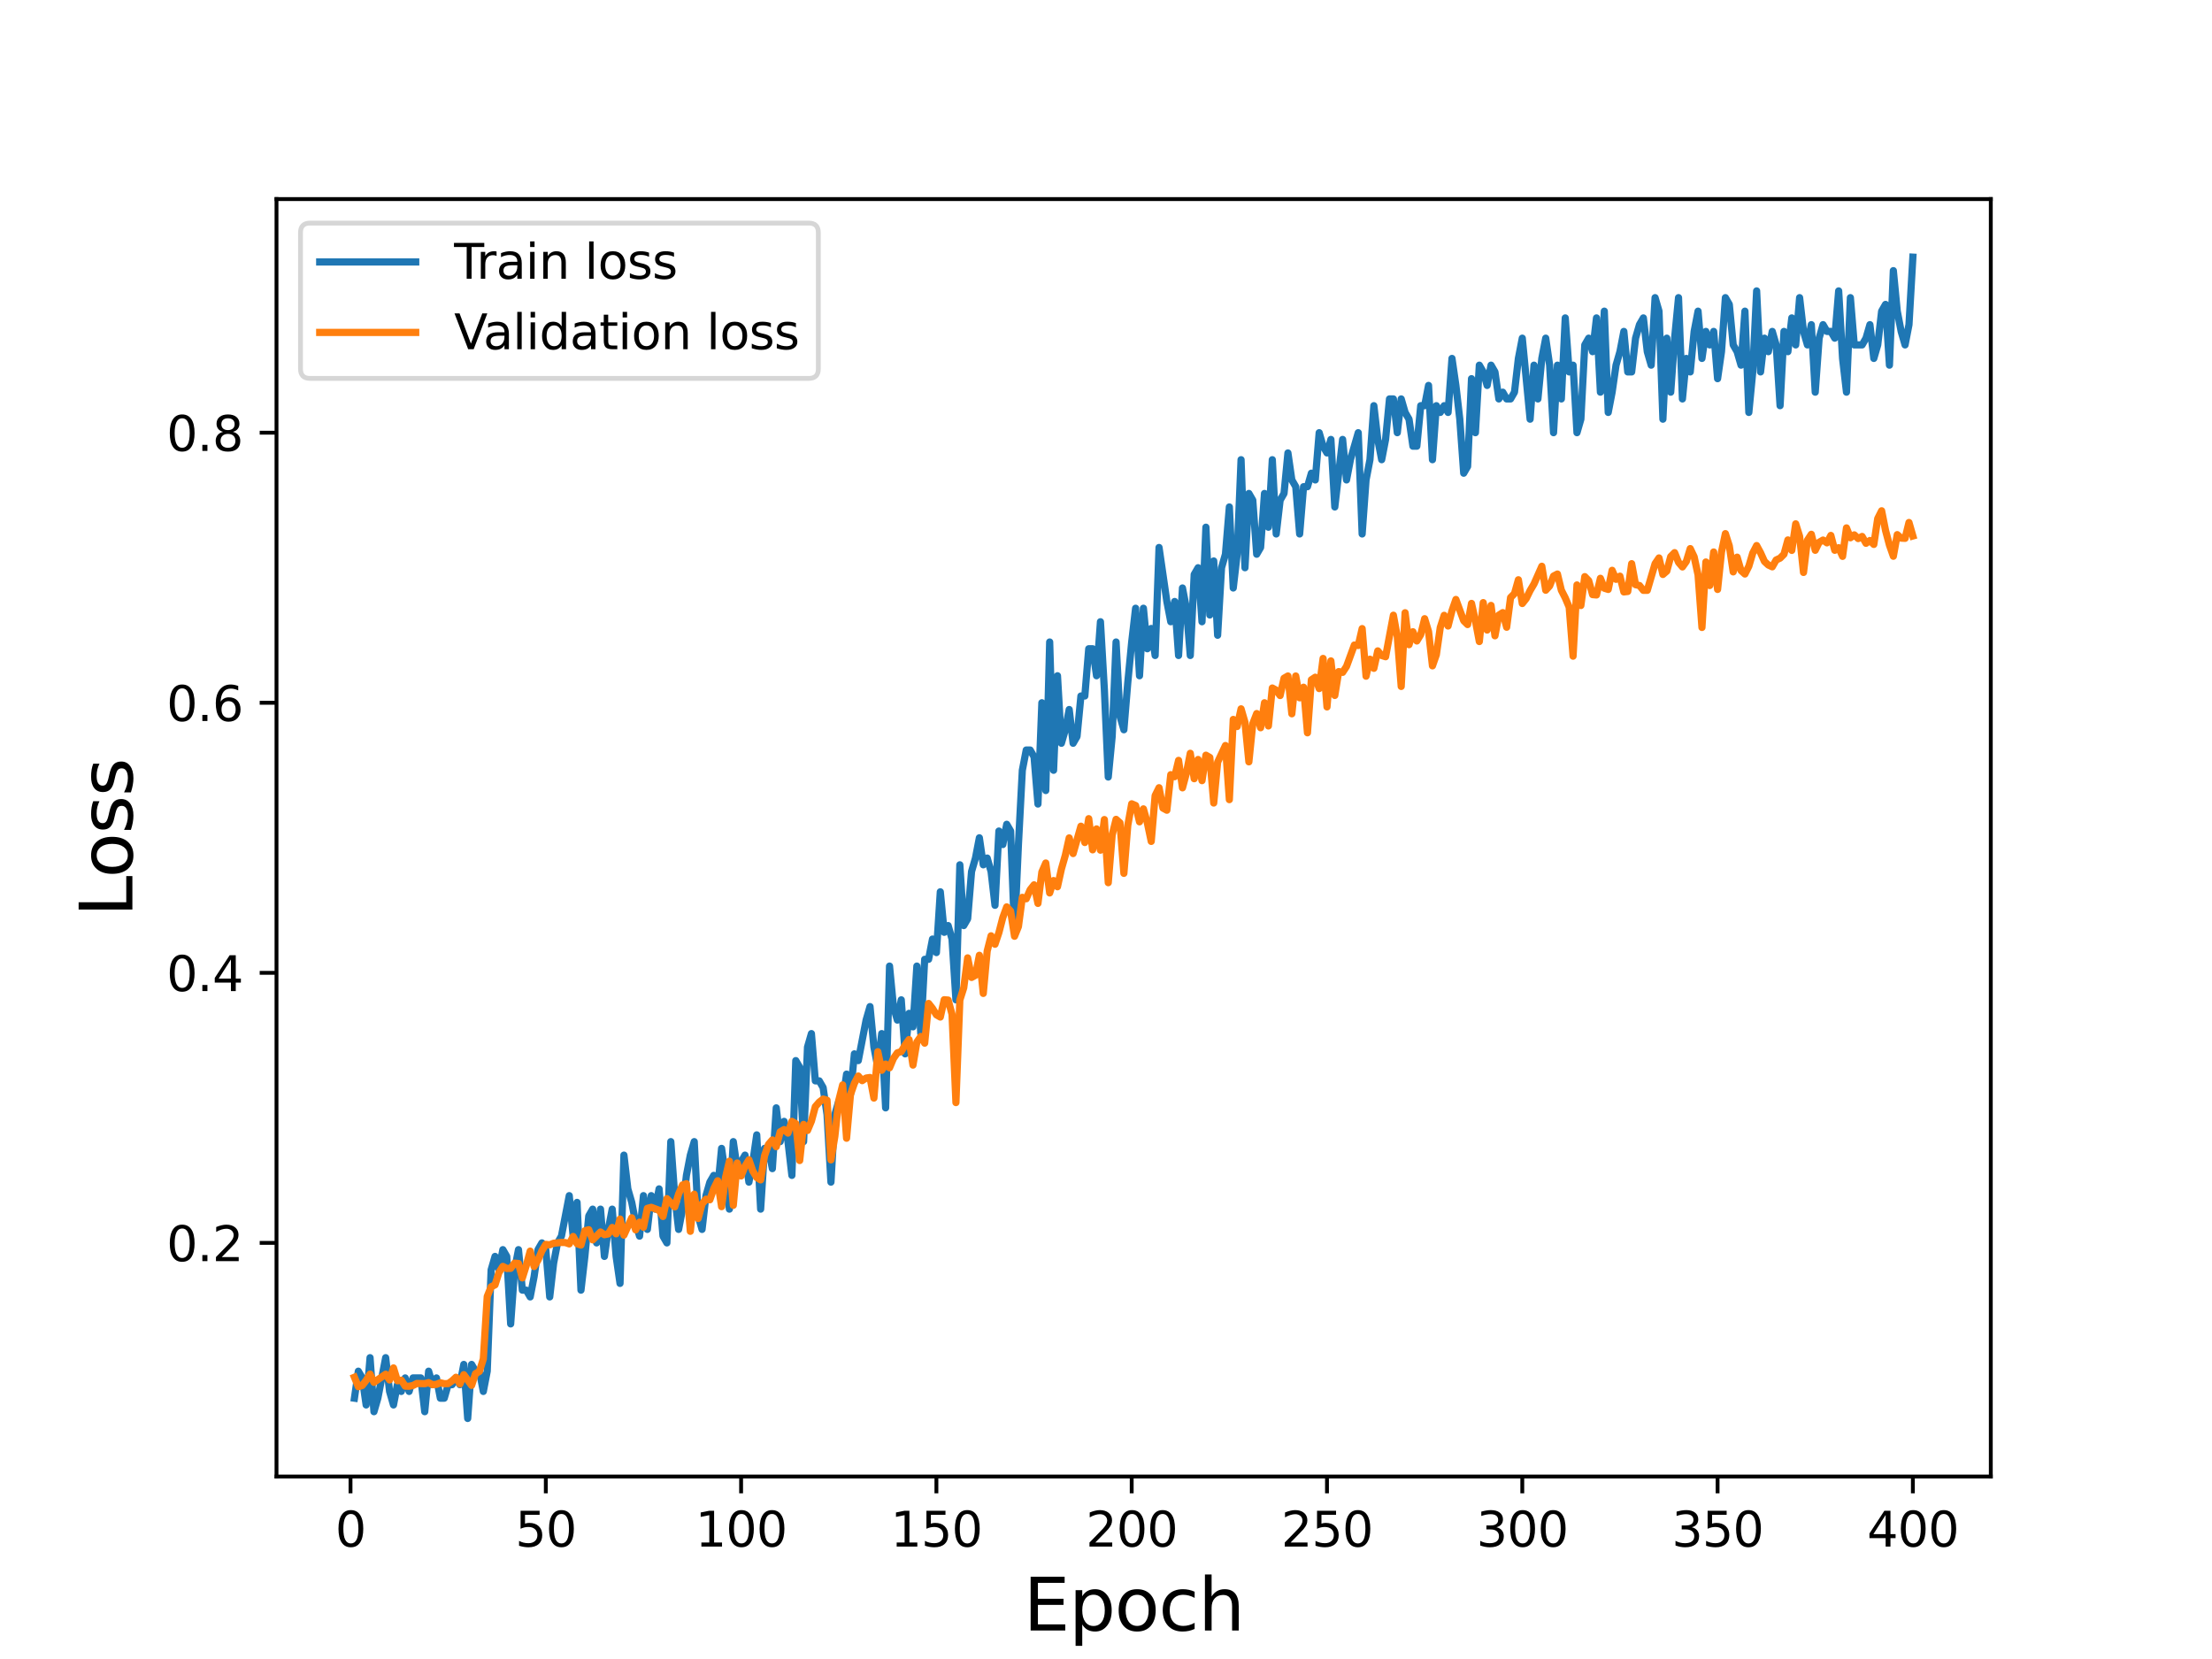 <?xml version="1.0" encoding="utf-8" standalone="no"?>
<!DOCTYPE svg PUBLIC "-//W3C//DTD SVG 1.1//EN"
  "http://www.w3.org/Graphics/SVG/1.1/DTD/svg11.dtd">
<svg height="345.6pt" version="1.1" viewBox="0 0 460.8 345.6" width="460.8pt" xmlns="http://www.w3.org/2000/svg" xmlns:xlink="http://www.w3.org/1999/xlink">
 <defs>
  <style type="text/css">*{stroke-linecap:butt;stroke-linejoin:round;}</style>
 </defs>
 <g id="figure_1">
  <g id="patch_1">
   <path d="M 0 345.6 
L 460.8 345.6 
L 460.8 0 
L 0 0 
z
" style="fill:#ffffff;"/>
  </g>
  <g id="axes_1">
   <g id="patch_2">
    <path d="M 57.6 307.584 
L 414.72 307.584 
L 414.72 41.472 
L 57.6 41.472 
z
" style="fill:#ffffff;"/>
   </g>
   <g id="matplotlib.axis_1">
    <g id="xtick_1">
     <g id="line2d_1">
      <defs>
       <path d="M 0 0 
L 0 3.5 
" id="mce034bd9f3" style="stroke:#000000;stroke-width:0.8;"/>
      </defs>
      <g>
       <use style="stroke:#000000;stroke-width:0.8;" x="73.019" xlink:href="#mce034bd9f3" y="307.584"/>
      </g>
     </g>
     <g id="text_1">
      <!-- 0 -->
      <g transform="translate(69.838 322.182)scale(0.1 -0.1)">
       <defs>
        <path d="M 2034 4250 
Q 1547 4250 1301 3770 
Q 1056 3291 1056 2328 
Q 1056 1369 1301 889 
Q 1547 409 2034 409 
Q 2525 409 2770 889 
Q 3016 1369 3016 2328 
Q 3016 3291 2770 3770 
Q 2525 4250 2034 4250 
z
M 2034 4750 
Q 2819 4750 3233 4129 
Q 3647 3509 3647 2328 
Q 3647 1150 3233 529 
Q 2819 -91 2034 -91 
Q 1250 -91 836 529 
Q 422 1150 422 2328 
Q 422 3509 836 4129 
Q 1250 4750 2034 4750 
z
" id="DejaVuSans-30" transform="scale(0.016)"/>
       </defs>
       <use xlink:href="#DejaVuSans-30"/>
      </g>
     </g>
    </g>
    <g id="xtick_2">
     <g id="line2d_2">
      <g>
       <use style="stroke:#000000;stroke-width:0.8;" x="113.703" xlink:href="#mce034bd9f3" y="307.584"/>
      </g>
     </g>
     <g id="text_2">
      <!-- 50 -->
      <g transform="translate(107.34 322.182)scale(0.1 -0.1)">
       <defs>
        <path d="M 691 4666 
L 3169 4666 
L 3169 4134 
L 1269 4134 
L 1269 2991 
Q 1406 3038 1543 3061 
Q 1681 3084 1819 3084 
Q 2600 3084 3056 2656 
Q 3513 2228 3513 1497 
Q 3513 744 3044 326 
Q 2575 -91 1722 -91 
Q 1428 -91 1123 -41 
Q 819 9 494 109 
L 494 744 
Q 775 591 1075 516 
Q 1375 441 1709 441 
Q 2250 441 2565 725 
Q 2881 1009 2881 1497 
Q 2881 1984 2565 2268 
Q 2250 2553 1709 2553 
Q 1456 2553 1204 2497 
Q 953 2441 691 2322 
L 691 4666 
z
" id="DejaVuSans-35" transform="scale(0.016)"/>
       </defs>
       <use xlink:href="#DejaVuSans-35"/>
       <use x="63.623" xlink:href="#DejaVuSans-30"/>
      </g>
     </g>
    </g>
    <g id="xtick_3">
     <g id="line2d_3">
      <g>
       <use style="stroke:#000000;stroke-width:0.8;" x="154.386" xlink:href="#mce034bd9f3" y="307.584"/>
      </g>
     </g>
     <g id="text_3">
      <!-- 100 -->
      <g transform="translate(144.842 322.182)scale(0.1 -0.1)">
       <defs>
        <path d="M 794 531 
L 1825 531 
L 1825 4091 
L 703 3866 
L 703 4441 
L 1819 4666 
L 2450 4666 
L 2450 531 
L 3481 531 
L 3481 0 
L 794 0 
L 794 531 
z
" id="DejaVuSans-31" transform="scale(0.016)"/>
       </defs>
       <use xlink:href="#DejaVuSans-31"/>
       <use x="63.623" xlink:href="#DejaVuSans-30"/>
       <use x="127.246" xlink:href="#DejaVuSans-30"/>
      </g>
     </g>
    </g>
    <g id="xtick_4">
     <g id="line2d_4">
      <g>
       <use style="stroke:#000000;stroke-width:0.8;" x="195.07" xlink:href="#mce034bd9f3" y="307.584"/>
      </g>
     </g>
     <g id="text_4">
      <!-- 150 -->
      <g transform="translate(185.526 322.182)scale(0.1 -0.1)">
       <use xlink:href="#DejaVuSans-31"/>
       <use x="63.623" xlink:href="#DejaVuSans-35"/>
       <use x="127.246" xlink:href="#DejaVuSans-30"/>
      </g>
     </g>
    </g>
    <g id="xtick_5">
     <g id="line2d_5">
      <g>
       <use style="stroke:#000000;stroke-width:0.8;" x="235.753" xlink:href="#mce034bd9f3" y="307.584"/>
      </g>
     </g>
     <g id="text_5">
      <!-- 200 -->
      <g transform="translate(226.209 322.182)scale(0.1 -0.1)">
       <defs>
        <path d="M 1228 531 
L 3431 531 
L 3431 0 
L 469 0 
L 469 531 
Q 828 903 1448 1529 
Q 2069 2156 2228 2338 
Q 2531 2678 2651 2914 
Q 2772 3150 2772 3378 
Q 2772 3750 2511 3984 
Q 2250 4219 1831 4219 
Q 1534 4219 1204 4116 
Q 875 4013 500 3803 
L 500 4441 
Q 881 4594 1212 4672 
Q 1544 4750 1819 4750 
Q 2544 4750 2975 4387 
Q 3406 4025 3406 3419 
Q 3406 3131 3298 2873 
Q 3191 2616 2906 2266 
Q 2828 2175 2409 1742 
Q 1991 1309 1228 531 
z
" id="DejaVuSans-32" transform="scale(0.016)"/>
       </defs>
       <use xlink:href="#DejaVuSans-32"/>
       <use x="63.623" xlink:href="#DejaVuSans-30"/>
       <use x="127.246" xlink:href="#DejaVuSans-30"/>
      </g>
     </g>
    </g>
    <g id="xtick_6">
     <g id="line2d_6">
      <g>
       <use style="stroke:#000000;stroke-width:0.8;" x="276.437" xlink:href="#mce034bd9f3" y="307.584"/>
      </g>
     </g>
     <g id="text_6">
      <!-- 250 -->
      <g transform="translate(266.893 322.182)scale(0.1 -0.1)">
       <use xlink:href="#DejaVuSans-32"/>
       <use x="63.623" xlink:href="#DejaVuSans-35"/>
       <use x="127.246" xlink:href="#DejaVuSans-30"/>
      </g>
     </g>
    </g>
    <g id="xtick_7">
     <g id="line2d_7">
      <g>
       <use style="stroke:#000000;stroke-width:0.8;" x="317.12" xlink:href="#mce034bd9f3" y="307.584"/>
      </g>
     </g>
     <g id="text_7">
      <!-- 300 -->
      <g transform="translate(307.576 322.182)scale(0.1 -0.1)">
       <defs>
        <path d="M 2597 2516 
Q 3050 2419 3304 2112 
Q 3559 1806 3559 1356 
Q 3559 666 3084 287 
Q 2609 -91 1734 -91 
Q 1441 -91 1130 -33 
Q 819 25 488 141 
L 488 750 
Q 750 597 1062 519 
Q 1375 441 1716 441 
Q 2309 441 2620 675 
Q 2931 909 2931 1356 
Q 2931 1769 2642 2001 
Q 2353 2234 1838 2234 
L 1294 2234 
L 1294 2753 
L 1863 2753 
Q 2328 2753 2575 2939 
Q 2822 3125 2822 3475 
Q 2822 3834 2567 4026 
Q 2313 4219 1838 4219 
Q 1578 4219 1281 4162 
Q 984 4106 628 3988 
L 628 4550 
Q 988 4650 1302 4700 
Q 1616 4750 1894 4750 
Q 2613 4750 3031 4423 
Q 3450 4097 3450 3541 
Q 3450 3153 3228 2886 
Q 3006 2619 2597 2516 
z
" id="DejaVuSans-33" transform="scale(0.016)"/>
       </defs>
       <use xlink:href="#DejaVuSans-33"/>
       <use x="63.623" xlink:href="#DejaVuSans-30"/>
       <use x="127.246" xlink:href="#DejaVuSans-30"/>
      </g>
     </g>
    </g>
    <g id="xtick_8">
     <g id="line2d_8">
      <g>
       <use style="stroke:#000000;stroke-width:0.8;" x="357.804" xlink:href="#mce034bd9f3" y="307.584"/>
      </g>
     </g>
     <g id="text_8">
      <!-- 350 -->
      <g transform="translate(348.26 322.182)scale(0.1 -0.1)">
       <use xlink:href="#DejaVuSans-33"/>
       <use x="63.623" xlink:href="#DejaVuSans-35"/>
       <use x="127.246" xlink:href="#DejaVuSans-30"/>
      </g>
     </g>
    </g>
    <g id="xtick_9">
     <g id="line2d_9">
      <g>
       <use style="stroke:#000000;stroke-width:0.8;" x="398.487" xlink:href="#mce034bd9f3" y="307.584"/>
      </g>
     </g>
     <g id="text_9">
      <!-- 400 -->
      <g transform="translate(388.944 322.182)scale(0.1 -0.1)">
       <defs>
        <path d="M 2419 4116 
L 825 1625 
L 2419 1625 
L 2419 4116 
z
M 2253 4666 
L 3047 4666 
L 3047 1625 
L 3713 1625 
L 3713 1100 
L 3047 1100 
L 3047 0 
L 2419 0 
L 2419 1100 
L 313 1100 
L 313 1709 
L 2253 4666 
z
" id="DejaVuSans-34" transform="scale(0.016)"/>
       </defs>
       <use xlink:href="#DejaVuSans-34"/>
       <use x="63.623" xlink:href="#DejaVuSans-30"/>
       <use x="127.246" xlink:href="#DejaVuSans-30"/>
      </g>
     </g>
    </g>
    <g id="text_10">
     <!-- Epoch -->
     <g transform="translate(213.194 339.66)scale(0.15 -0.15)">
      <defs>
       <path d="M 628 4666 
L 3578 4666 
L 3578 4134 
L 1259 4134 
L 1259 2753 
L 3481 2753 
L 3481 2222 
L 1259 2222 
L 1259 531 
L 3634 531 
L 3634 0 
L 628 0 
L 628 4666 
z
" id="DejaVuSans-45" transform="scale(0.016)"/>
       <path d="M 1159 525 
L 1159 -1331 
L 581 -1331 
L 581 3500 
L 1159 3500 
L 1159 2969 
Q 1341 3281 1617 3432 
Q 1894 3584 2278 3584 
Q 2916 3584 3314 3078 
Q 3713 2572 3713 1747 
Q 3713 922 3314 415 
Q 2916 -91 2278 -91 
Q 1894 -91 1617 61 
Q 1341 213 1159 525 
z
M 3116 1747 
Q 3116 2381 2855 2742 
Q 2594 3103 2138 3103 
Q 1681 3103 1420 2742 
Q 1159 2381 1159 1747 
Q 1159 1113 1420 752 
Q 1681 391 2138 391 
Q 2594 391 2855 752 
Q 3116 1113 3116 1747 
z
" id="DejaVuSans-70" transform="scale(0.016)"/>
       <path d="M 1959 3097 
Q 1497 3097 1228 2736 
Q 959 2375 959 1747 
Q 959 1119 1226 758 
Q 1494 397 1959 397 
Q 2419 397 2687 759 
Q 2956 1122 2956 1747 
Q 2956 2369 2687 2733 
Q 2419 3097 1959 3097 
z
M 1959 3584 
Q 2709 3584 3137 3096 
Q 3566 2609 3566 1747 
Q 3566 888 3137 398 
Q 2709 -91 1959 -91 
Q 1206 -91 779 398 
Q 353 888 353 1747 
Q 353 2609 779 3096 
Q 1206 3584 1959 3584 
z
" id="DejaVuSans-6f" transform="scale(0.016)"/>
       <path d="M 3122 3366 
L 3122 2828 
Q 2878 2963 2633 3030 
Q 2388 3097 2138 3097 
Q 1578 3097 1268 2742 
Q 959 2388 959 1747 
Q 959 1106 1268 751 
Q 1578 397 2138 397 
Q 2388 397 2633 464 
Q 2878 531 3122 666 
L 3122 134 
Q 2881 22 2623 -34 
Q 2366 -91 2075 -91 
Q 1284 -91 818 406 
Q 353 903 353 1747 
Q 353 2603 823 3093 
Q 1294 3584 2113 3584 
Q 2378 3584 2631 3529 
Q 2884 3475 3122 3366 
z
" id="DejaVuSans-63" transform="scale(0.016)"/>
       <path d="M 3513 2113 
L 3513 0 
L 2938 0 
L 2938 2094 
Q 2938 2591 2744 2837 
Q 2550 3084 2163 3084 
Q 1697 3084 1428 2787 
Q 1159 2491 1159 1978 
L 1159 0 
L 581 0 
L 581 4863 
L 1159 4863 
L 1159 2956 
Q 1366 3272 1645 3428 
Q 1925 3584 2291 3584 
Q 2894 3584 3203 3211 
Q 3513 2838 3513 2113 
z
" id="DejaVuSans-68" transform="scale(0.016)"/>
      </defs>
      <use xlink:href="#DejaVuSans-45"/>
      <use x="63.184" xlink:href="#DejaVuSans-70"/>
      <use x="126.66" xlink:href="#DejaVuSans-6f"/>
      <use x="187.842" xlink:href="#DejaVuSans-63"/>
      <use x="242.822" xlink:href="#DejaVuSans-68"/>
     </g>
    </g>
   </g>
   <g id="matplotlib.axis_2">
    <g id="ytick_1">
     <g id="line2d_10">
      <defs>
       <path d="M 0 0 
L -3.5 0 
" id="md8d29119be" style="stroke:#000000;stroke-width:0.8;"/>
      </defs>
      <g>
       <use style="stroke:#000000;stroke-width:0.8;" x="57.6" xlink:href="#md8d29119be" y="258.919"/>
      </g>
     </g>
     <g id="text_11">
      <!-- 0.2 -->
      <g transform="translate(34.697 262.718)scale(0.1 -0.1)">
       <defs>
        <path d="M 684 794 
L 1344 794 
L 1344 0 
L 684 0 
L 684 794 
z
" id="DejaVuSans-2e" transform="scale(0.016)"/>
       </defs>
       <use xlink:href="#DejaVuSans-30"/>
       <use x="63.623" xlink:href="#DejaVuSans-2e"/>
       <use x="95.41" xlink:href="#DejaVuSans-32"/>
      </g>
     </g>
    </g>
    <g id="ytick_2">
     <g id="line2d_11">
      <g>
       <use style="stroke:#000000;stroke-width:0.8;" x="57.6" xlink:href="#md8d29119be" y="202.658"/>
      </g>
     </g>
     <g id="text_12">
      <!-- 0.4 -->
      <g transform="translate(34.697 206.457)scale(0.1 -0.1)">
       <use xlink:href="#DejaVuSans-30"/>
       <use x="63.623" xlink:href="#DejaVuSans-2e"/>
       <use x="95.41" xlink:href="#DejaVuSans-34"/>
      </g>
     </g>
    </g>
    <g id="ytick_3">
     <g id="line2d_12">
      <g>
       <use style="stroke:#000000;stroke-width:0.8;" x="57.6" xlink:href="#md8d29119be" y="146.398"/>
      </g>
     </g>
     <g id="text_13">
      <!-- 0.6 -->
      <g transform="translate(34.697 150.197)scale(0.1 -0.1)">
       <defs>
        <path d="M 2113 2584 
Q 1688 2584 1439 2293 
Q 1191 2003 1191 1497 
Q 1191 994 1439 701 
Q 1688 409 2113 409 
Q 2538 409 2786 701 
Q 3034 994 3034 1497 
Q 3034 2003 2786 2293 
Q 2538 2584 2113 2584 
z
M 3366 4563 
L 3366 3988 
Q 3128 4100 2886 4159 
Q 2644 4219 2406 4219 
Q 1781 4219 1451 3797 
Q 1122 3375 1075 2522 
Q 1259 2794 1537 2939 
Q 1816 3084 2150 3084 
Q 2853 3084 3261 2657 
Q 3669 2231 3669 1497 
Q 3669 778 3244 343 
Q 2819 -91 2113 -91 
Q 1303 -91 875 529 
Q 447 1150 447 2328 
Q 447 3434 972 4092 
Q 1497 4750 2381 4750 
Q 2619 4750 2861 4703 
Q 3103 4656 3366 4563 
z
" id="DejaVuSans-36" transform="scale(0.016)"/>
       </defs>
       <use xlink:href="#DejaVuSans-30"/>
       <use x="63.623" xlink:href="#DejaVuSans-2e"/>
       <use x="95.41" xlink:href="#DejaVuSans-36"/>
      </g>
     </g>
    </g>
    <g id="ytick_4">
     <g id="line2d_13">
      <g>
       <use style="stroke:#000000;stroke-width:0.8;" x="57.6" xlink:href="#md8d29119be" y="90.137"/>
      </g>
     </g>
     <g id="text_14">
      <!-- 0.8 -->
      <g transform="translate(34.697 93.937)scale(0.1 -0.1)">
       <defs>
        <path d="M 2034 2216 
Q 1584 2216 1326 1975 
Q 1069 1734 1069 1313 
Q 1069 891 1326 650 
Q 1584 409 2034 409 
Q 2484 409 2743 651 
Q 3003 894 3003 1313 
Q 3003 1734 2745 1975 
Q 2488 2216 2034 2216 
z
M 1403 2484 
Q 997 2584 770 2862 
Q 544 3141 544 3541 
Q 544 4100 942 4425 
Q 1341 4750 2034 4750 
Q 2731 4750 3128 4425 
Q 3525 4100 3525 3541 
Q 3525 3141 3298 2862 
Q 3072 2584 2669 2484 
Q 3125 2378 3379 2068 
Q 3634 1759 3634 1313 
Q 3634 634 3220 271 
Q 2806 -91 2034 -91 
Q 1263 -91 848 271 
Q 434 634 434 1313 
Q 434 1759 690 2068 
Q 947 2378 1403 2484 
z
M 1172 3481 
Q 1172 3119 1398 2916 
Q 1625 2713 2034 2713 
Q 2441 2713 2670 2916 
Q 2900 3119 2900 3481 
Q 2900 3844 2670 4047 
Q 2441 4250 2034 4250 
Q 1625 4250 1398 4047 
Q 1172 3844 1172 3481 
z
" id="DejaVuSans-38" transform="scale(0.016)"/>
       </defs>
       <use xlink:href="#DejaVuSans-30"/>
       <use x="63.623" xlink:href="#DejaVuSans-2e"/>
       <use x="95.41" xlink:href="#DejaVuSans-38"/>
      </g>
     </g>
    </g>
    <g id="text_15">
     <!-- Loss -->
     <g transform="translate(27.577 190.979)rotate(-90)scale(0.15 -0.15)">
      <defs>
       <path d="M 628 4666 
L 1259 4666 
L 1259 531 
L 3531 531 
L 3531 0 
L 628 0 
L 628 4666 
z
" id="DejaVuSans-4c" transform="scale(0.016)"/>
       <path d="M 2834 3397 
L 2834 2853 
Q 2591 2978 2328 3040 
Q 2066 3103 1784 3103 
Q 1356 3103 1142 2972 
Q 928 2841 928 2578 
Q 928 2378 1081 2264 
Q 1234 2150 1697 2047 
L 1894 2003 
Q 2506 1872 2764 1633 
Q 3022 1394 3022 966 
Q 3022 478 2636 193 
Q 2250 -91 1575 -91 
Q 1294 -91 989 -36 
Q 684 19 347 128 
L 347 722 
Q 666 556 975 473 
Q 1284 391 1588 391 
Q 1994 391 2212 530 
Q 2431 669 2431 922 
Q 2431 1156 2273 1281 
Q 2116 1406 1581 1522 
L 1381 1569 
Q 847 1681 609 1914 
Q 372 2147 372 2553 
Q 372 3047 722 3315 
Q 1072 3584 1716 3584 
Q 2034 3584 2315 3537 
Q 2597 3491 2834 3397 
z
" id="DejaVuSans-73" transform="scale(0.016)"/>
      </defs>
      <use xlink:href="#DejaVuSans-4c"/>
      <use x="53.963" xlink:href="#DejaVuSans-6f"/>
      <use x="115.145" xlink:href="#DejaVuSans-73"/>
      <use x="167.244" xlink:href="#DejaVuSans-73"/>
     </g>
    </g>
   </g>
   <g id="line2d_14">
    <path clip-path="url(#pb6f112b45f)" d="M 73.833 291.268 
L 74.646 285.642 
L 75.46 287.049 
L 76.274 292.675 
L 77.087 282.829 
L 77.901 294.081 
L 78.715 291.268 
L 80.342 282.829 
L 81.156 289.862 
L 81.969 292.675 
L 82.783 288.455 
L 83.597 289.862 
L 84.41 287.049 
L 85.224 289.862 
L 86.038 287.049 
L 87.665 287.049 
L 88.479 294.081 
L 89.292 285.642 
L 90.106 288.455 
L 90.92 287.049 
L 91.733 291.268 
L 92.547 291.268 
L 93.361 288.455 
L 94.174 288.455 
L 94.988 287.049 
L 95.802 288.455 
L 96.616 284.236 
L 97.429 295.488 
L 98.243 284.236 
L 99.057 285.642 
L 99.87 285.642 
L 100.684 289.862 
L 101.498 285.642 
L 102.311 264.545 
L 103.125 261.732 
L 103.939 264.545 
L 104.752 260.325 
L 105.566 261.732 
L 106.38 275.797 
L 107.193 264.545 
L 108.007 260.325 
L 108.821 268.764 
L 109.634 268.764 
L 110.448 270.171 
L 111.262 265.951 
L 112.075 260.325 
L 112.889 258.919 
L 113.703 260.325 
L 114.516 270.171 
L 115.33 263.138 
L 116.144 258.919 
L 116.957 257.512 
L 118.585 249.073 
L 119.398 257.512 
L 120.212 250.48 
L 121.026 268.764 
L 121.839 261.732 
L 122.653 253.293 
L 123.467 251.886 
L 124.28 258.919 
L 125.094 251.886 
L 125.908 261.732 
L 126.721 256.106 
L 127.535 251.886 
L 128.349 261.732 
L 129.162 267.358 
L 129.976 240.634 
L 130.79 247.667 
L 131.603 250.48 
L 132.417 254.699 
L 133.231 257.512 
L 134.044 249.073 
L 134.858 256.106 
L 135.672 249.073 
L 136.485 251.886 
L 137.299 247.667 
L 138.113 257.512 
L 138.926 258.919 
L 139.74 237.821 
L 140.554 249.073 
L 141.367 256.106 
L 142.181 251.886 
L 142.995 244.854 
L 143.808 240.634 
L 144.622 237.821 
L 145.436 253.293 
L 146.249 256.106 
L 147.063 249.073 
L 147.877 246.26 
L 148.69 244.854 
L 149.504 247.667 
L 150.318 239.228 
L 151.131 244.854 
L 151.945 251.886 
L 152.759 237.821 
L 153.572 243.447 
L 155.2 240.634 
L 156.013 246.26 
L 156.827 242.041 
L 157.641 236.415 
L 158.454 251.886 
L 159.268 239.228 
L 160.082 239.228 
L 160.895 243.447 
L 161.709 230.788 
L 162.523 237.821 
L 163.336 233.601 
L 164.15 237.821 
L 164.964 244.854 
L 165.777 220.943 
L 166.591 222.349 
L 167.405 237.821 
L 168.219 218.13 
L 169.032 215.317 
L 169.846 225.162 
L 170.66 225.162 
L 171.473 226.569 
L 172.287 232.195 
L 173.101 246.26 
L 173.914 232.195 
L 174.728 229.382 
L 175.542 229.382 
L 176.355 223.756 
L 177.169 227.975 
L 177.983 219.536 
L 178.796 220.943 
L 180.424 212.504 
L 181.237 209.691 
L 182.051 218.13 
L 182.865 222.349 
L 183.678 215.317 
L 184.492 230.788 
L 185.306 201.252 
L 186.119 209.691 
L 186.933 212.504 
L 187.747 208.284 
L 188.56 219.536 
L 189.374 211.097 
L 190.188 213.91 
L 191.001 201.252 
L 191.815 215.317 
L 192.629 199.845 
L 193.442 199.845 
L 194.256 195.626 
L 195.07 198.439 
L 195.883 185.78 
L 196.697 194.219 
L 197.511 192.813 
L 198.324 195.626 
L 199.138 208.284 
L 199.952 180.154 
L 200.765 192.813 
L 201.579 191.406 
L 202.393 181.561 
L 203.206 178.748 
L 204.02 174.528 
L 204.834 180.154 
L 205.647 178.748 
L 206.461 181.561 
L 207.275 188.593 
L 208.088 173.121 
L 208.902 175.935 
L 209.716 171.715 
L 210.529 173.121 
L 211.343 194.219 
L 212.157 175.935 
L 212.97 160.463 
L 213.784 156.243 
L 214.598 156.243 
L 215.411 157.65 
L 216.225 167.495 
L 217.039 146.398 
L 217.852 164.682 
L 218.666 133.739 
L 219.48 160.463 
L 220.293 140.772 
L 221.107 154.837 
L 221.921 152.024 
L 222.734 147.804 
L 223.548 154.837 
L 224.362 153.43 
L 225.175 144.991 
L 225.989 144.991 
L 226.803 135.146 
L 227.616 135.146 
L 228.43 140.772 
L 229.244 129.52 
L 230.057 143.585 
L 230.871 161.869 
L 231.685 153.43 
L 232.498 133.739 
L 233.312 149.211 
L 234.126 152.024 
L 234.939 142.178 
L 235.753 133.739 
L 236.567 126.707 
L 237.381 140.772 
L 238.194 126.707 
L 239.008 135.146 
L 239.822 130.926 
L 240.635 136.552 
L 241.449 114.048 
L 243.076 125.3 
L 243.89 129.52 
L 244.704 125.3 
L 245.517 136.552 
L 246.331 122.487 
L 247.145 126.707 
L 247.958 136.552 
L 248.772 119.674 
L 249.586 118.268 
L 250.399 129.52 
L 251.213 109.828 
L 252.027 128.113 
L 252.84 116.861 
L 253.654 132.333 
L 254.468 118.268 
L 255.281 115.455 
L 256.095 105.609 
L 256.909 122.487 
L 257.722 115.455 
L 258.536 95.763 
L 259.35 118.268 
L 260.163 102.796 
L 260.977 104.202 
L 261.791 115.455 
L 262.604 114.048 
L 263.418 102.796 
L 264.232 109.828 
L 265.045 95.763 
L 265.859 111.235 
L 266.673 104.202 
L 267.486 102.796 
L 268.3 94.357 
L 269.114 99.983 
L 269.927 101.389 
L 270.741 111.235 
L 271.555 101.389 
L 272.368 101.389 
L 273.182 98.576 
L 273.996 99.983 
L 274.809 90.137 
L 275.623 92.95 
L 276.437 94.357 
L 277.25 91.544 
L 278.064 105.609 
L 279.691 91.544 
L 280.505 99.983 
L 281.319 95.763 
L 282.946 90.137 
L 283.76 111.235 
L 284.573 99.983 
L 285.387 95.763 
L 286.201 84.511 
L 287.014 91.544 
L 287.828 95.763 
L 288.642 91.544 
L 289.455 83.105 
L 290.269 83.105 
L 291.083 90.137 
L 291.896 83.105 
L 292.71 85.918 
L 293.524 87.324 
L 294.337 92.95 
L 295.151 92.95 
L 295.965 84.511 
L 296.778 84.511 
L 297.592 80.292 
L 298.406 95.763 
L 299.219 84.511 
L 300.033 85.918 
L 300.847 84.511 
L 301.66 85.918 
L 302.474 74.666 
L 303.288 80.292 
L 304.101 87.324 
L 304.915 98.576 
L 305.729 97.17 
L 306.543 78.885 
L 307.356 90.137 
L 308.17 76.072 
L 308.984 77.479 
L 309.797 80.292 
L 310.611 76.072 
L 311.425 77.479 
L 312.238 83.105 
L 313.052 81.698 
L 313.866 83.105 
L 314.679 83.105 
L 315.493 81.698 
L 316.307 74.666 
L 317.12 70.446 
L 318.748 87.324 
L 319.561 76.072 
L 320.375 83.105 
L 321.189 74.666 
L 322.002 70.446 
L 322.816 76.072 
L 323.63 90.137 
L 324.443 76.072 
L 325.257 83.105 
L 326.071 66.227 
L 326.884 77.479 
L 327.698 76.072 
L 328.512 90.137 
L 329.325 87.324 
L 330.139 71.853 
L 330.953 70.446 
L 331.766 73.259 
L 332.58 66.227 
L 333.394 81.698 
L 334.207 64.82 
L 335.021 85.918 
L 335.835 81.698 
L 336.648 76.072 
L 337.462 73.259 
L 338.276 69.04 
L 339.089 77.479 
L 339.903 77.479 
L 340.717 70.446 
L 341.53 67.633 
L 342.344 66.227 
L 343.158 73.259 
L 343.971 76.072 
L 344.785 62.007 
L 345.599 64.82 
L 346.412 87.324 
L 347.226 70.446 
L 348.04 81.698 
L 348.853 70.446 
L 349.667 62.007 
L 350.481 83.105 
L 351.294 74.666 
L 352.108 77.479 
L 352.922 69.04 
L 353.735 64.82 
L 354.549 74.666 
L 355.363 69.04 
L 356.176 71.853 
L 356.99 69.04 
L 357.804 78.885 
L 358.617 73.259 
L 359.431 62.007 
L 360.245 63.414 
L 361.058 71.853 
L 361.872 73.259 
L 362.686 76.072 
L 363.499 64.82 
L 364.313 85.918 
L 365.127 77.479 
L 365.94 60.601 
L 366.754 77.479 
L 367.568 70.446 
L 368.381 73.259 
L 369.195 69.04 
L 370.009 71.853 
L 370.822 84.511 
L 371.636 69.04 
L 372.45 73.259 
L 373.263 66.227 
L 374.077 71.853 
L 374.891 62.007 
L 375.704 69.04 
L 376.518 71.853 
L 377.332 67.633 
L 378.146 81.698 
L 378.959 70.446 
L 379.773 67.633 
L 380.587 69.04 
L 381.4 69.04 
L 382.214 70.446 
L 383.028 60.601 
L 383.841 74.666 
L 384.655 81.698 
L 385.469 62.007 
L 386.282 71.853 
L 387.91 71.853 
L 388.723 70.446 
L 389.537 67.633 
L 390.351 74.666 
L 391.164 71.853 
L 391.978 64.82 
L 392.792 63.414 
L 393.605 76.072 
L 394.419 56.381 
L 395.233 64.82 
L 396.046 69.04 
L 396.86 71.853 
L 397.674 67.633 
L 398.487 53.568 
L 398.487 53.568 
" style="fill:none;stroke:#1f77b4;stroke-linecap:square;stroke-width:1.5;"/>
   </g>
   <g id="line2d_15">
    <path clip-path="url(#pb6f112b45f)" d="M 73.833 286.908 
L 74.646 288.877 
L 75.46 288.62 
L 76.274 287.565 
L 77.087 286.252 
L 77.901 287.963 
L 80.342 286.275 
L 81.156 287.471 
L 81.969 284.963 
L 82.783 287.635 
L 83.597 287.518 
L 84.41 288.76 
L 85.224 288.784 
L 86.038 288.62 
L 86.851 288.198 
L 88.479 288.244 
L 89.292 288.033 
L 90.106 288.455 
L 90.92 288.385 
L 91.733 288.057 
L 92.547 288.244 
L 93.361 288.221 
L 94.174 287.658 
L 94.988 286.908 
L 95.802 288.315 
L 96.616 286.369 
L 98.243 288.596 
L 99.057 286.158 
L 99.87 285.689 
L 100.684 283.087 
L 101.498 270.077 
L 102.311 268.061 
L 103.125 267.663 
L 103.939 265.084 
L 104.752 263.818 
L 105.566 264.24 
L 106.38 264.217 
L 107.193 263.138 
L 108.007 263.209 
L 108.821 266.209 
L 109.634 263.631 
L 110.448 260.63 
L 111.262 263.841 
L 112.075 262.505 
L 112.889 260.56 
L 113.703 259.223 
L 114.516 259.317 
L 115.33 258.989 
L 116.957 258.825 
L 117.771 258.848 
L 118.585 259.13 
L 119.398 257.583 
L 120.212 259.083 
L 121.026 259.364 
L 121.839 256.387 
L 122.653 256.176 
L 123.467 258.286 
L 125.094 256.645 
L 125.908 257.207 
L 126.721 257.043 
L 127.535 255.707 
L 128.349 257.02 
L 129.162 253.949 
L 129.976 257.301 
L 131.603 253.691 
L 132.417 256.199 
L 133.231 254.605 
L 134.044 255.66 
L 134.858 251.722 
L 135.672 251.511 
L 137.299 252.121 
L 138.113 253.41 
L 138.926 249.706 
L 140.554 251.417 
L 141.367 248.745 
L 142.181 246.846 
L 142.995 246.588 
L 143.808 256.504 
L 144.622 248.768 
L 145.436 253.832 
L 146.249 250.808 
L 147.063 249.823 
L 147.877 249.94 
L 148.69 247.62 
L 149.504 245.979 
L 150.318 251.37 
L 151.131 245.322 
L 151.945 241.9 
L 152.759 251.089 
L 153.572 242.275 
L 154.386 244.971 
L 155.2 242.955 
L 156.013 241.619 
L 156.827 243.963 
L 157.641 245.299 
L 158.454 245.791 
L 159.268 240.775 
L 160.082 238.407 
L 160.895 237.469 
L 161.709 238.876 
L 162.523 235.782 
L 163.336 235.313 
L 164.15 236.039 
L 164.964 233.601 
L 165.777 234.07 
L 166.591 241.759 
L 167.405 234.234 
L 168.219 235.5 
L 169.032 233.555 
L 169.846 230.531 
L 170.66 229.593 
L 171.473 228.96 
L 172.287 229.194 
L 173.101 241.619 
L 173.914 236.743 
L 174.728 229.241 
L 175.542 226.006 
L 176.355 237.118 
L 177.169 228.022 
L 177.983 225.678 
L 178.796 224.154 
L 179.61 225.116 
L 180.424 224.576 
L 181.237 224.459 
L 182.051 228.749 
L 182.865 219.091 
L 183.678 222.959 
L 184.492 221.67 
L 185.306 222.443 
L 186.119 220.497 
L 186.933 219.325 
L 187.747 219.068 
L 188.56 217.684 
L 189.374 216.559 
L 190.188 221.881 
L 191.001 217.075 
L 191.815 215.926 
L 192.629 217.309 
L 193.442 209.034 
L 194.256 210.066 
L 195.07 211.402 
L 195.883 211.871 
L 196.697 208.261 
L 197.511 208.331 
L 198.324 211.285 
L 199.138 229.687 
L 199.952 208.331 
L 200.765 205.776 
L 201.579 199.54 
L 202.393 203.619 
L 203.206 203.174 
L 204.02 199.001 
L 204.834 206.948 
L 205.647 198.134 
L 206.461 194.946 
L 207.275 196.704 
L 208.088 194.289 
L 208.902 191.148 
L 209.716 188.921 
L 210.529 189.812 
L 211.343 195.04 
L 212.157 193.024 
L 212.97 186.929 
L 213.784 187.233 
L 214.598 185.358 
L 215.411 184.327 
L 216.225 188.195 
L 217.039 181.654 
L 217.852 179.779 
L 218.666 186.015 
L 219.48 183.436 
L 220.293 184.725 
L 221.107 181.045 
L 221.921 178.185 
L 222.734 174.551 
L 223.548 177.81 
L 225.175 172.113 
L 225.989 175.513 
L 226.803 170.543 
L 227.616 177.036 
L 228.43 172.676 
L 229.244 177.107 
L 230.057 170.73 
L 230.871 183.881 
L 231.685 173.942 
L 232.498 170.684 
L 233.312 171.41 
L 234.126 181.936 
L 234.939 171.949 
L 235.753 167.449 
L 236.567 167.8 
L 237.381 171.199 
L 238.194 168.503 
L 239.008 171.41 
L 239.822 175.278 
L 240.635 165.737 
L 241.449 164.096 
L 242.263 168.339 
L 243.076 168.785 
L 243.89 161.377 
L 244.704 161.799 
L 245.517 158.4 
L 246.331 164.12 
L 247.145 161.072 
L 247.958 156.923 
L 248.772 162.221 
L 249.586 158.212 
L 250.399 162.62 
L 251.213 157.322 
L 252.027 157.791 
L 252.84 167.284 
L 253.654 158.775 
L 255.281 155.306 
L 256.095 166.581 
L 256.909 149.867 
L 257.722 151.344 
L 258.536 147.664 
L 259.35 150.477 
L 260.163 158.705 
L 260.977 150.758 
L 261.791 148.648 
L 262.604 151.602 
L 263.418 146.398 
L 264.232 151.227 
L 265.045 143.327 
L 265.859 143.772 
L 266.673 144.897 
L 267.486 141.287 
L 268.3 140.819 
L 269.114 148.695 
L 269.927 140.819 
L 270.741 145.366 
L 271.555 143.163 
L 272.368 152.657 
L 273.182 141.616 
L 273.996 141.076 
L 274.809 143.444 
L 275.623 137.162 
L 276.437 147.265 
L 277.25 137.677 
L 278.064 144.874 
L 278.878 139.904 
L 279.691 140.068 
L 280.505 138.826 
L 282.132 134.372 
L 282.946 134.466 
L 283.76 130.95 
L 284.573 140.865 
L 285.387 137.326 
L 286.201 139.225 
L 287.014 135.591 
L 287.828 136.552 
L 288.642 136.81 
L 290.269 128.16 
L 291.083 132.614 
L 291.896 142.999 
L 292.71 127.644 
L 293.524 134.302 
L 294.337 131.606 
L 295.151 133.528 
L 295.965 132.192 
L 296.778 128.887 
L 297.592 131.559 
L 298.406 138.709 
L 299.219 136.388 
L 300.033 130.715 
L 300.847 128.183 
L 301.66 130.41 
L 302.474 127.222 
L 303.288 124.878 
L 304.915 129.309 
L 305.729 130.106 
L 306.543 125.699 
L 307.356 129.332 
L 308.17 133.645 
L 308.984 125.535 
L 309.797 131.254 
L 310.611 126.121 
L 311.425 132.45 
L 312.238 128.137 
L 313.052 127.621 
L 313.866 130.668 
L 314.679 124.48 
L 315.493 123.659 
L 316.307 120.776 
L 317.12 125.722 
L 317.934 124.691 
L 318.748 123.026 
L 319.561 121.643 
L 321.189 117.963 
L 322.002 122.956 
L 322.816 122.065 
L 323.63 120.002 
L 324.443 119.58 
L 325.257 122.956 
L 326.071 124.55 
L 326.884 126.472 
L 327.698 136.693 
L 328.512 121.854 
L 329.325 126.144 
L 330.139 120.119 
L 330.953 120.963 
L 331.766 123.87 
L 332.58 123.94 
L 333.394 120.471 
L 334.207 122.534 
L 335.021 122.792 
L 335.835 118.807 
L 336.648 120.682 
L 337.462 120.026 
L 338.276 123.308 
L 339.089 123.214 
L 339.903 117.424 
L 340.717 121.807 
L 341.53 121.971 
L 342.344 122.979 
L 343.158 122.979 
L 344.785 117.424 
L 345.599 116.228 
L 346.412 119.674 
L 347.226 118.971 
L 348.04 115.947 
L 348.853 115.126 
L 349.667 117.142 
L 350.481 118.103 
L 351.294 116.955 
L 352.108 114.282 
L 352.922 115.994 
L 353.735 119.768 
L 354.549 130.715 
L 355.363 117.072 
L 356.176 121.971 
L 356.99 114.986 
L 357.804 122.792 
L 358.617 115.009 
L 359.431 111.165 
L 360.245 113.72 
L 361.058 119.135 
L 361.872 116.064 
L 362.686 118.854 
L 363.499 119.58 
L 364.313 117.963 
L 365.127 115.22 
L 365.94 113.649 
L 366.754 115.15 
L 367.568 116.955 
L 368.381 117.705 
L 369.195 118.08 
L 370.009 116.65 
L 370.822 116.275 
L 371.636 115.455 
L 372.45 112.477 
L 373.263 114.657 
L 374.077 109.125 
L 374.891 111.727 
L 375.704 119.252 
L 376.518 112.548 
L 377.332 111.305 
L 378.146 114.634 
L 378.959 112.97 
L 379.773 112.501 
L 380.587 113.087 
L 381.4 111.54 
L 382.214 114.634 
L 383.028 114.095 
L 383.841 115.9 
L 384.655 109.969 
L 385.469 112.032 
L 386.282 111.423 
L 387.096 112.196 
L 387.91 111.751 
L 388.723 113.181 
L 389.537 112.595 
L 390.351 113.415 
L 391.164 108.023 
L 391.978 106.406 
L 392.792 110.508 
L 393.605 113.556 
L 394.419 115.876 
L 395.233 111.376 
L 396.046 112.102 
L 396.86 112.149 
L 397.674 108.844 
L 398.487 111.657 
L 398.487 111.657 
" style="fill:none;stroke:#ff7f0e;stroke-linecap:square;stroke-width:1.5;"/>
   </g>
   <g id="patch_3">
    <path d="M 57.6 307.584 
L 57.6 41.472 
" style="fill:none;stroke:#000000;stroke-linecap:square;stroke-linejoin:miter;stroke-width:0.8;"/>
   </g>
   <g id="patch_4">
    <path d="M 414.72 307.584 
L 414.72 41.472 
" style="fill:none;stroke:#000000;stroke-linecap:square;stroke-linejoin:miter;stroke-width:0.8;"/>
   </g>
   <g id="patch_5">
    <path d="M 57.6 307.584 
L 414.72 307.584 
" style="fill:none;stroke:#000000;stroke-linecap:square;stroke-linejoin:miter;stroke-width:0.8;"/>
   </g>
   <g id="patch_6">
    <path d="M 57.6 41.472 
L 414.72 41.472 
" style="fill:none;stroke:#000000;stroke-linecap:square;stroke-linejoin:miter;stroke-width:0.8;"/>
   </g>
   <g id="legend_1">
    <g id="patch_7">
     <path d="M 64.6 78.828 
L 168.475 78.828 
Q 170.475 78.828 170.475 76.828 
L 170.475 48.472 
Q 170.475 46.472 168.475 46.472 
L 64.6 46.472 
Q 62.6 46.472 62.6 48.472 
L 62.6 76.828 
Q 62.6 78.828 64.6 78.828 
z
" style="fill:#ffffff;opacity:0.8;stroke:#cccccc;stroke-linejoin:miter;"/>
    </g>
    <g id="line2d_16">
     <path d="M 66.6 54.57 
L 86.6 54.57 
" style="fill:none;stroke:#1f77b4;stroke-linecap:square;stroke-width:1.5;"/>
    </g>
    <g id="line2d_17"/>
    <g id="text_16">
     <!-- Train loss -->
     <g transform="translate(94.6 58.07)scale(0.1 -0.1)">
      <defs>
       <path d="M -19 4666 
L 3928 4666 
L 3928 4134 
L 2272 4134 
L 2272 0 
L 1638 0 
L 1638 4134 
L -19 4134 
L -19 4666 
z
" id="DejaVuSans-54" transform="scale(0.016)"/>
       <path d="M 2631 2963 
Q 2534 3019 2420 3045 
Q 2306 3072 2169 3072 
Q 1681 3072 1420 2755 
Q 1159 2438 1159 1844 
L 1159 0 
L 581 0 
L 581 3500 
L 1159 3500 
L 1159 2956 
Q 1341 3275 1631 3429 
Q 1922 3584 2338 3584 
Q 2397 3584 2469 3576 
Q 2541 3569 2628 3553 
L 2631 2963 
z
" id="DejaVuSans-72" transform="scale(0.016)"/>
       <path d="M 2194 1759 
Q 1497 1759 1228 1600 
Q 959 1441 959 1056 
Q 959 750 1161 570 
Q 1363 391 1709 391 
Q 2188 391 2477 730 
Q 2766 1069 2766 1631 
L 2766 1759 
L 2194 1759 
z
M 3341 1997 
L 3341 0 
L 2766 0 
L 2766 531 
Q 2569 213 2275 61 
Q 1981 -91 1556 -91 
Q 1019 -91 701 211 
Q 384 513 384 1019 
Q 384 1609 779 1909 
Q 1175 2209 1959 2209 
L 2766 2209 
L 2766 2266 
Q 2766 2663 2505 2880 
Q 2244 3097 1772 3097 
Q 1472 3097 1187 3025 
Q 903 2953 641 2809 
L 641 3341 
Q 956 3463 1253 3523 
Q 1550 3584 1831 3584 
Q 2591 3584 2966 3190 
Q 3341 2797 3341 1997 
z
" id="DejaVuSans-61" transform="scale(0.016)"/>
       <path d="M 603 3500 
L 1178 3500 
L 1178 0 
L 603 0 
L 603 3500 
z
M 603 4863 
L 1178 4863 
L 1178 4134 
L 603 4134 
L 603 4863 
z
" id="DejaVuSans-69" transform="scale(0.016)"/>
       <path d="M 3513 2113 
L 3513 0 
L 2938 0 
L 2938 2094 
Q 2938 2591 2744 2837 
Q 2550 3084 2163 3084 
Q 1697 3084 1428 2787 
Q 1159 2491 1159 1978 
L 1159 0 
L 581 0 
L 581 3500 
L 1159 3500 
L 1159 2956 
Q 1366 3272 1645 3428 
Q 1925 3584 2291 3584 
Q 2894 3584 3203 3211 
Q 3513 2838 3513 2113 
z
" id="DejaVuSans-6e" transform="scale(0.016)"/>
       <path id="DejaVuSans-20" transform="scale(0.016)"/>
       <path d="M 603 4863 
L 1178 4863 
L 1178 0 
L 603 0 
L 603 4863 
z
" id="DejaVuSans-6c" transform="scale(0.016)"/>
      </defs>
      <use xlink:href="#DejaVuSans-54"/>
      <use x="46.334" xlink:href="#DejaVuSans-72"/>
      <use x="87.447" xlink:href="#DejaVuSans-61"/>
      <use x="148.727" xlink:href="#DejaVuSans-69"/>
      <use x="176.51" xlink:href="#DejaVuSans-6e"/>
      <use x="239.889" xlink:href="#DejaVuSans-20"/>
      <use x="271.676" xlink:href="#DejaVuSans-6c"/>
      <use x="299.459" xlink:href="#DejaVuSans-6f"/>
      <use x="360.641" xlink:href="#DejaVuSans-73"/>
      <use x="412.74" xlink:href="#DejaVuSans-73"/>
     </g>
    </g>
    <g id="line2d_18">
     <path d="M 66.6 69.249 
L 86.6 69.249 
" style="fill:none;stroke:#ff7f0e;stroke-linecap:square;stroke-width:1.5;"/>
    </g>
    <g id="line2d_19"/>
    <g id="text_17">
     <!-- Validation loss -->
     <g transform="translate(94.6 72.749)scale(0.1 -0.1)">
      <defs>
       <path d="M 1831 0 
L 50 4666 
L 709 4666 
L 2188 738 
L 3669 4666 
L 4325 4666 
L 2547 0 
L 1831 0 
z
" id="DejaVuSans-56" transform="scale(0.016)"/>
       <path d="M 2906 2969 
L 2906 4863 
L 3481 4863 
L 3481 0 
L 2906 0 
L 2906 525 
Q 2725 213 2448 61 
Q 2172 -91 1784 -91 
Q 1150 -91 751 415 
Q 353 922 353 1747 
Q 353 2572 751 3078 
Q 1150 3584 1784 3584 
Q 2172 3584 2448 3432 
Q 2725 3281 2906 2969 
z
M 947 1747 
Q 947 1113 1208 752 
Q 1469 391 1925 391 
Q 2381 391 2643 752 
Q 2906 1113 2906 1747 
Q 2906 2381 2643 2742 
Q 2381 3103 1925 3103 
Q 1469 3103 1208 2742 
Q 947 2381 947 1747 
z
" id="DejaVuSans-64" transform="scale(0.016)"/>
       <path d="M 1172 4494 
L 1172 3500 
L 2356 3500 
L 2356 3053 
L 1172 3053 
L 1172 1153 
Q 1172 725 1289 603 
Q 1406 481 1766 481 
L 2356 481 
L 2356 0 
L 1766 0 
Q 1100 0 847 248 
Q 594 497 594 1153 
L 594 3053 
L 172 3053 
L 172 3500 
L 594 3500 
L 594 4494 
L 1172 4494 
z
" id="DejaVuSans-74" transform="scale(0.016)"/>
      </defs>
      <use xlink:href="#DejaVuSans-56"/>
      <use x="60.658" xlink:href="#DejaVuSans-61"/>
      <use x="121.938" xlink:href="#DejaVuSans-6c"/>
      <use x="149.721" xlink:href="#DejaVuSans-69"/>
      <use x="177.504" xlink:href="#DejaVuSans-64"/>
      <use x="240.98" xlink:href="#DejaVuSans-61"/>
      <use x="302.26" xlink:href="#DejaVuSans-74"/>
      <use x="341.469" xlink:href="#DejaVuSans-69"/>
      <use x="369.252" xlink:href="#DejaVuSans-6f"/>
      <use x="430.434" xlink:href="#DejaVuSans-6e"/>
      <use x="493.812" xlink:href="#DejaVuSans-20"/>
      <use x="525.6" xlink:href="#DejaVuSans-6c"/>
      <use x="553.383" xlink:href="#DejaVuSans-6f"/>
      <use x="614.564" xlink:href="#DejaVuSans-73"/>
      <use x="666.664" xlink:href="#DejaVuSans-73"/>
     </g>
    </g>
   </g>
  </g>
 </g>
 <defs>
  <clipPath id="pb6f112b45f">
   <rect height="266.112" width="357.12" x="57.6" y="41.472"/>
  </clipPath>
 </defs>
</svg>

